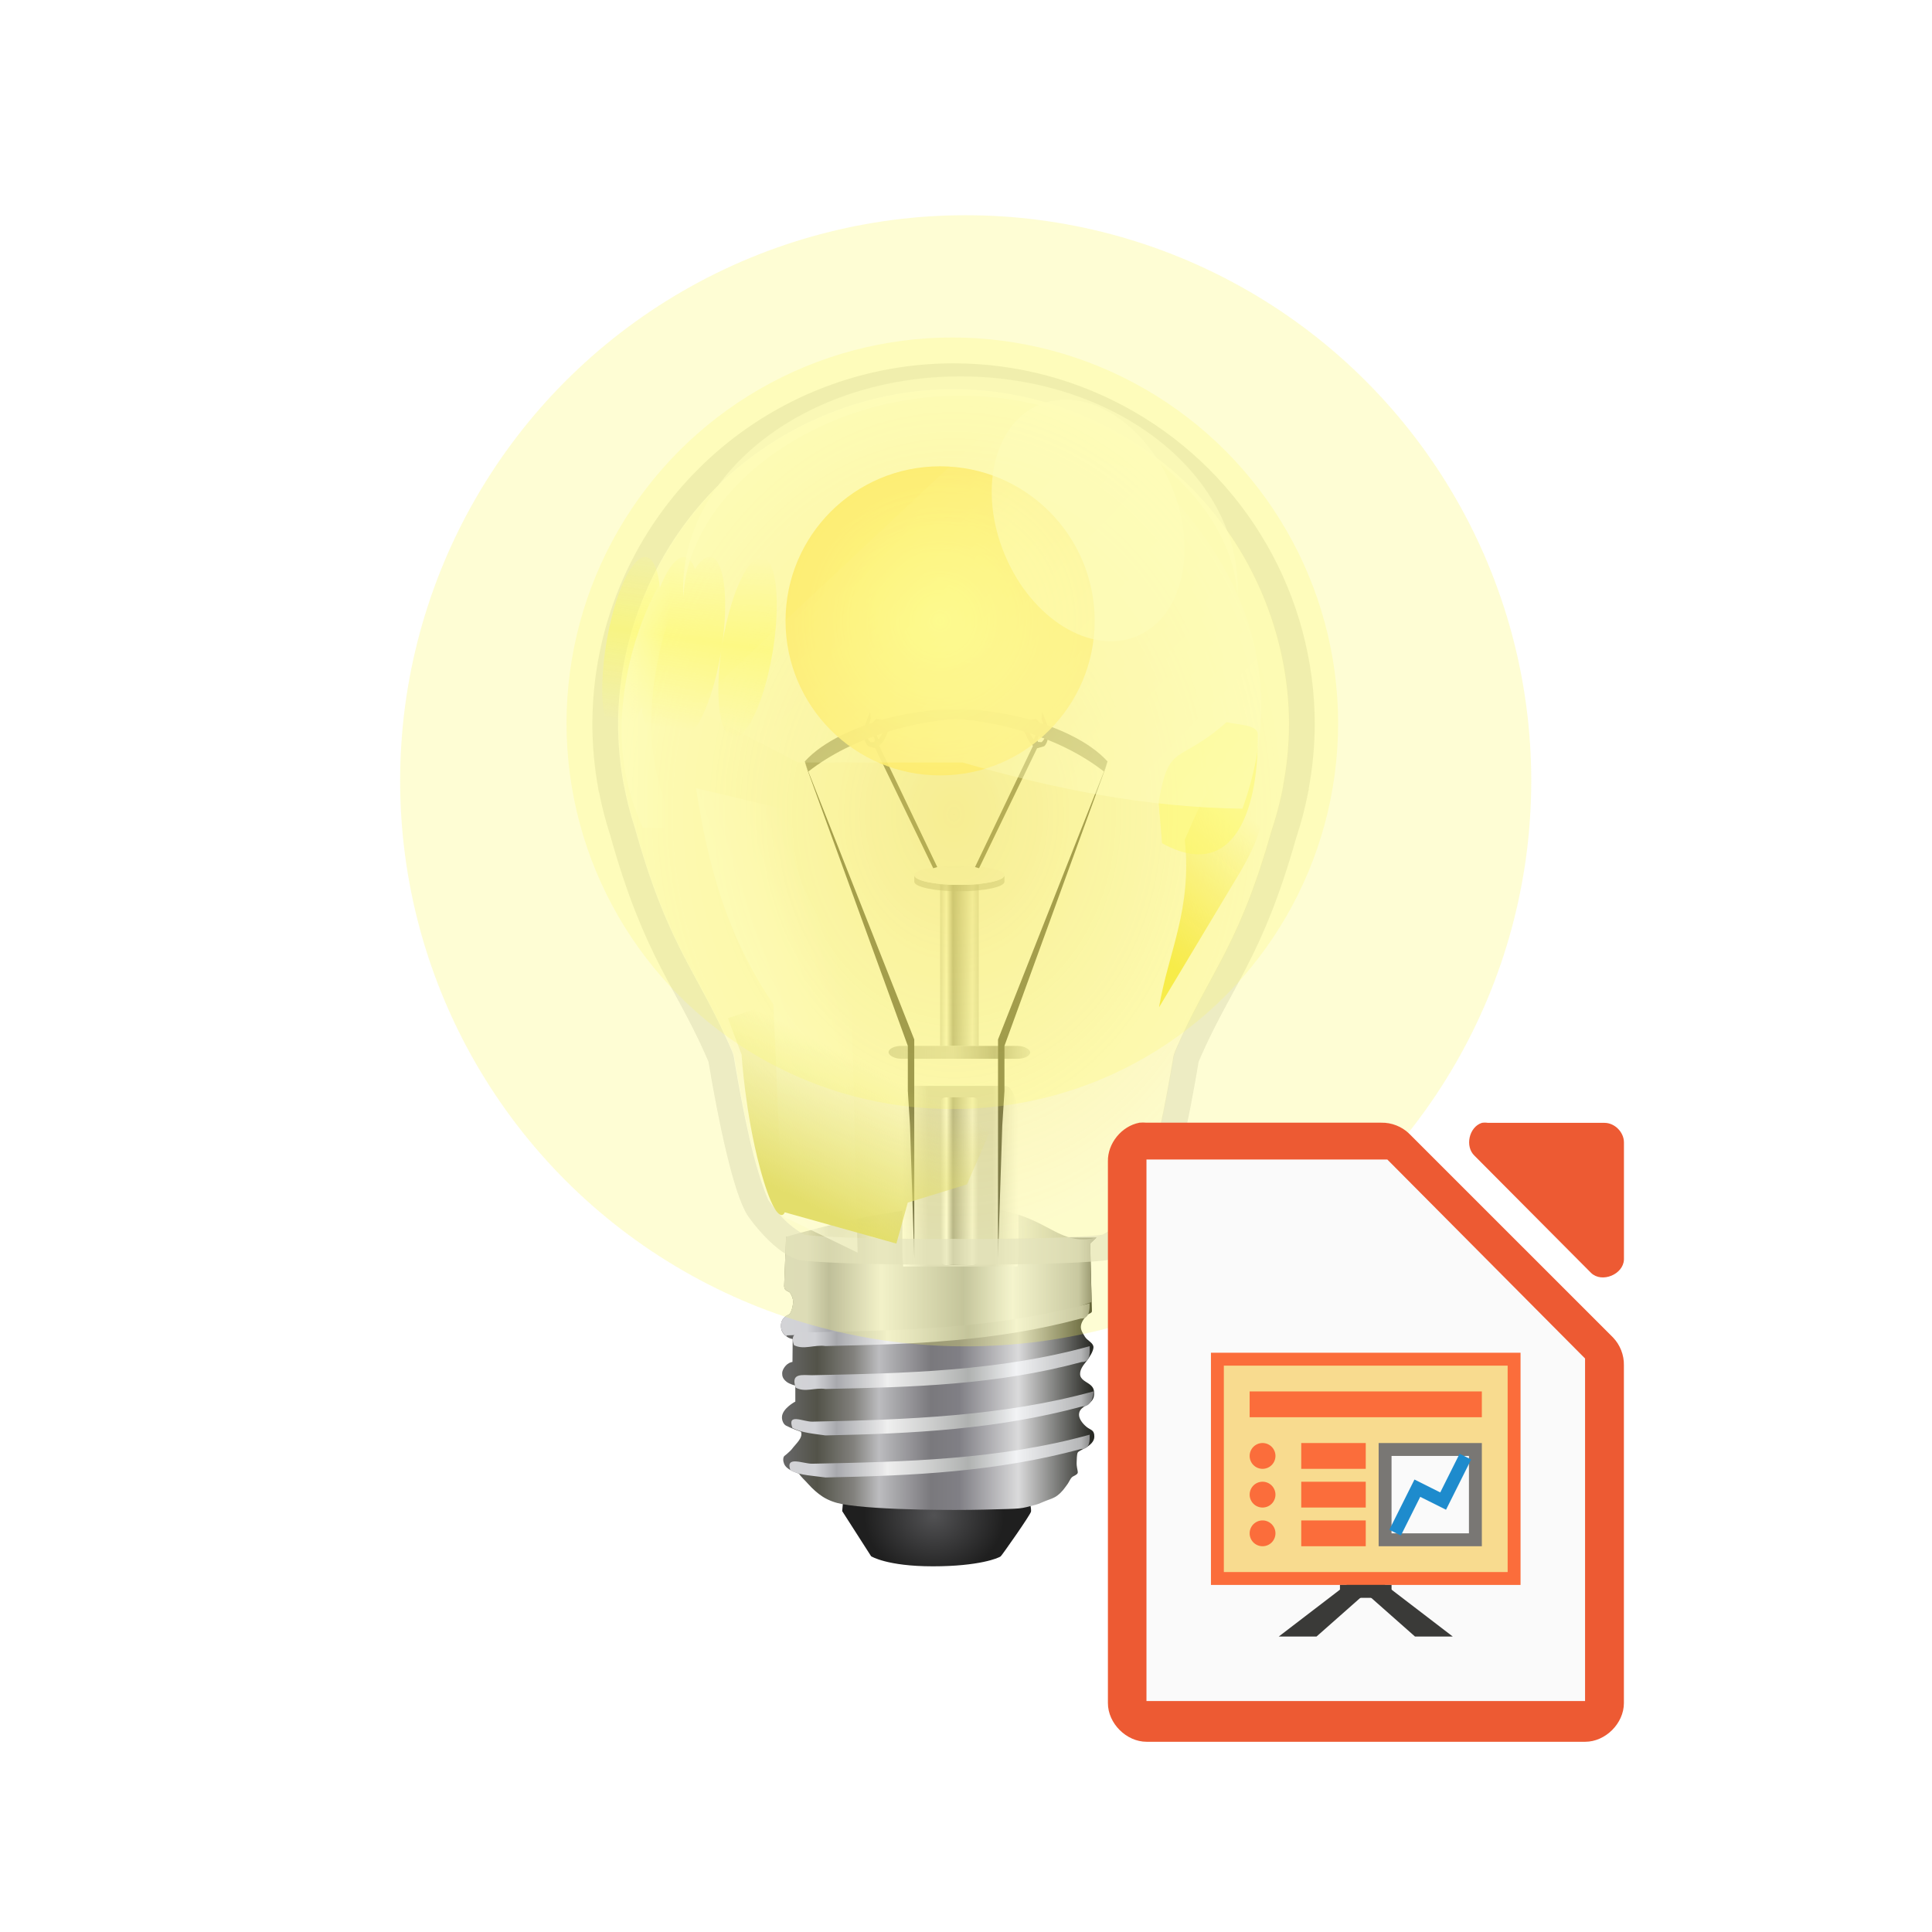 <svg height="150" viewBox="0 0 39.688 39.688" width="150" xmlns="http://www.w3.org/2000/svg" xmlns:xlink="http://www.w3.org/1999/xlink"><linearGradient id="a"><stop offset="0" stop-color="#fff"/><stop offset="1" stop-color="#fff" stop-opacity="0"/></linearGradient><linearGradient id="b"><stop offset="0" stop-color="#d2d2d2" stop-opacity=".972"/><stop offset=".167" stop-color="#fff" stop-opacity=".984"/><stop offset=".333" stop-color="#999" stop-opacity=".992"/><stop offset=".833" stop-color="#f2f2f2" stop-opacity=".996"/><stop offset="1" stop-color="#d2d2d2"/></linearGradient><linearGradient id="c"><stop offset="0" stop-color="#d3d3d6"/><stop offset=".084" stop-color="#d1d2d6"/><stop offset=".155" stop-color="#a8a9ad"/><stop offset=".323" stop-color="#efefef"/><stop offset=".588" stop-color="#afb1b0"/><stop offset=".746" stop-color="#f2f3f5"/><stop offset=".959" stop-color="#b5b6b7"/><stop offset="1" stop-color="#797979"/></linearGradient><radialGradient id="d" cx="394.734" cy="940.029" gradientTransform="matrix(.735 -0 0 .66 283.657 306.51)" gradientUnits="userSpaceOnUse" r="54.392"><stop offset="0" stop-color="#525254"/><stop offset="1" stop-color="#1f1f1f"/></radialGradient><linearGradient id="e" gradientUnits="userSpaceOnUse" x1="489.709" x2="663.744" y1="817.118" y2="817.118"><stop offset="0" stop-color="#666"/><stop offset=".099" stop-color="#535349"/><stop offset=".219" stop-color="#82817d"/><stop offset=".302" stop-color="#bcbcbf"/><stop offset=".473" stop-color="#7a797d"/><stop offset=".565" stop-color="#807f85"/><stop offset=".759" stop-color="#dadadb"/><stop offset="1" stop-color="#282924"/></linearGradient><linearGradient id="f" gradientUnits="userSpaceOnUse" x1="37.543" x2="61.967" xlink:href="#c" y1="81.923" y2="81.923"/><linearGradient id="g" gradientUnits="userSpaceOnUse" x1="491.224" x2="664.801" xlink:href="#c" y1="855.709" y2="855.709"/><linearGradient id="h" gradientUnits="userSpaceOnUse" x1="12.965" x2="13.758" xlink:href="#b" y1="285.755" y2="285.755"/><linearGradient id="i" gradientUnits="userSpaceOnUse" x1="46" x2="55" y1="74" y2="74"><stop offset="0" stop-color="#fff"/><stop offset=".222" stop-color="#d4d4d4"/><stop offset=".778" stop-color="#d4d4d4"/><stop offset="1" stop-color="#fff" stop-opacity=".726"/></linearGradient><linearGradient id="j" gradientTransform="matrix(1 0 0 .806 0 54.129)" gradientUnits="userSpaceOnUse" x1="12.965" x2="13.758" xlink:href="#b" y1="281.72" y2="281.72"/><linearGradient id="k" gradientUnits="userSpaceOnUse" x1="11.906" x2="14.817" y1="283.109" y2="283.109"><stop offset="0" stop-color="#c7c7c7"/><stop offset=".455" stop-color="#c7c7c7" stop-opacity=".769"/><stop offset=".75" stop-color="#999"/><stop offset="1" stop-color="#c7c7c7" stop-opacity=".54"/></linearGradient><filter id="l" color-interpolation-filters="sRGB" height="1.043" width="1.054" x="-.027" y="-.022"><feGaussianBlur stdDeviation=".629"/></filter><clipPath id="m"><path d="m29.511 1.511a28 28 0 0 0 -28 28 28 28 0 0 0 .463 5h-.01c.028.118.056.22.084.336a28 28 0 0 0 .846 3.246c2.667 9.547 5.077 11.628 7.619 17.557.778 4.665 1.914 10.11 2.998 11.861.254.417 2.238 3.102 4.061 3.51 0 0 1.866.365 11.361.365.197.002.383-.007.578-.008.195 0 .381.01.578.008 9.495 0 11.361-.365 11.361-.365 1.822-.408 3.807-3.092 4.061-3.51 1.084-1.751 2.22-7.196 2.998-11.861 2.523-5.883 4.914-7.973 7.557-17.332a28 28 0 0 0 .941-3.6c.017-.072.033-.134.051-.207h-.021a28 28 0 0 0 .475-5 28 28 0 0 0 -28-28z"/></clipPath><filter id="n" color-interpolation-filters="sRGB" height="1.474" width="1.66" x="-.33" y="-.237"><feGaussianBlur stdDeviation=".51"/></filter><linearGradient id="o" gradientUnits="userSpaceOnUse" x1="17.462" x2="19.579" y1="281.125" y2="278.479"><stop offset="0" stop-color="#f3df2e"/><stop offset="1" stop-color="#f3df2e" stop-opacity="0"/></linearGradient><linearGradient id="p" gradientUnits="userSpaceOnUse" x1="26" x2="28" y1="39" y2="25"><stop offset="0" stop-color="#fdf965" stop-opacity="0"/><stop offset=".5" stop-color="#fdf965" stop-opacity=".874"/><stop offset="1" stop-color="#fdf965" stop-opacity="0"/></linearGradient><filter id="q" color-interpolation-filters="sRGB" height="1.042" width="1.017" x="-.008" y="-.021"><feGaussianBlur stdDeviation=".15"/></filter><linearGradient id="r" gradientUnits="userSpaceOnUse" x1="24" x2="28" xlink:href="#a" y1="35" y2="35"/><radialGradient id="s" cx="12.965" cy="274.246" gradientUnits="userSpaceOnUse" r="4.928"><stop offset="0" stop-color="#fefb9e"/><stop offset="1" stop-color="#fdd564" stop-opacity=".851"/></radialGradient><filter id="t" color-interpolation-filters="sRGB" height="1.552" width="1.552" x="-.276" y="-.276"><feGaussianBlur stdDeviation=".73"/></filter><linearGradient id="u" gradientUnits="userSpaceOnUse" x1="7.951" x2="10.945" xlink:href="#a" y1="282.454" y2="281.425"/><linearGradient id="v" gradientUnits="userSpaceOnUse" x1="9.682" x2="11.085" y1="285.938" y2="283.179"><stop offset="0" stop-color="#dad46e"/><stop offset="1" stop-color="#dad46e" stop-opacity="0"/></linearGradient><radialGradient id="w" cx="50" cy="45.938" gradientTransform="matrix(1 0 0 1.267 0 -12.257)" gradientUnits="userSpaceOnUse" r="26.002"><stop offset="0" stop-color="#d4a81c" stop-opacity=".618"/><stop offset="1" stop-color="#eed746" stop-opacity=".123"/></radialGradient><filter id="x" color-interpolation-filters="sRGB" height="1.16" width="1.166" x="-.083" y="-.08"><feGaussianBlur stdDeviation=".468"/></filter><filter id="y" color-interpolation-filters="sRGB" height="1.24" width="1.24" x="-.12" y="-.12"><feGaussianBlur stdDeviation=".792"/></filter><filter id="z" color-interpolation-filters="sRGB" height="1.357" width="1.476" x="-.238" y="-.179"><feGaussianBlur stdDeviation=".202"/></filter><linearGradient id="A" gradientUnits="userSpaceOnUse" x1="19.751" x2="11.611" xlink:href="#a" y1="279.039" y2="271.088"/><filter id="B" color-interpolation-filters="sRGB" height="1.069" width="1.156" x="-.078" y="-.035"><feGaussianBlur stdDeviation=".069"/></filter><g transform="translate(6.347 -261.492)"><path d="m50 12.998c-6.807 0-13.573 2.802-18.387 7.615-4.812 4.812-7.614 11.575-7.615 18.381 0.0.001-0.0.003 0 .004v.002c.004 1.555.148 3.11.43 4.639a1.998 1.998 0 0 1 .006.047c.015.057.026.1.045.18a1.998 1.998 0 0 1 .018.084c.201 1.019.463 2.026.785 3.014a1.998 1.998 0 0 1 .025.082c2.603 9.319 4.875 11.113 7.531 17.307a1.998 1.998 0 0 1 .135.459c.384 2.301.856 4.794 1.355 6.887.5 2.092 1.153 3.899 1.371 4.252a1.998 1.998 0 0 1 .008.014c-.086-.142.53.75 1.164 1.4.63.645 1.454 1.149 1.613 1.189.011.003.241.058 1.807.145 1.601.088 4.409.18 9.131.18a1.998 1.998 0 0 1 .018 0c.126.001.302-.007.553-.008a1.998 1.998 0 0 1 .008 0c.261 0 .439.009.561.008a1.998 1.998 0 0 1 .018 0c4.722 0 7.53-.091 9.131-.18 1.565-.086 1.795-.142 1.807-.145.159-.04.983-.544 1.613-1.189.634-.65 1.25-1.542 1.164-1.4a1.998 1.998 0 0 1 .008-.014c.219-.353.871-2.16 1.371-4.252s.972-4.585 1.355-6.887a1.998 1.998 0 0 1 .135-.459c2.635-6.146 4.893-7.957 7.471-17.088a1.998 1.998 0 0 1 .027-.09c.365-1.093.658-2.21.875-3.342a1.998 1.998 0 0 1 .004-.021 1.998 1.998 0 0 1 .023-.178c.285-1.528.432-3.082.439-4.637-.001-6.806-2.803-13.57-7.615-18.383-4.814-4.814-11.579-7.615-18.387-7.615z" fill="#fbfbfb" fill-opacity=".151" stroke-width=".138" transform="matrix(.265 0 0 .265 0 266.044)"/><g transform="matrix(.036 0 0 .036 -7.814 259.248)"><path d="m521.827 919.11-.5 5.5 16.5 25.75s9 5.75 35.25 5.75 37.75-4.75 38.75-5.75 17-23.75 17.25-25.5-1-7-1-7z" fill="url(#d)"/><path d="m489.327 768.11-1.125 28.125c.097 3.188 2.669 2.498 3.562 4.062.827 1.447 1.564 3.083 1.562 4.75-.002 2.589-1.138 6.781-2.438 7.375-1.366.624-4.607 2.246-4.5 6.625.063 2.594.93 4.623 4.188 6.562.748.445 2.499.89 2.5.75l-.125 13.125s-1.485.167-2.86 1.235c-1.552 1.205-3.015 3.42-3.015 5.265 0 1.448.225 3.05 2.534 4.861 1.708 1.34 4.966 2.139 4.966 2.139v9.125s-7.625 3.97-7.625 9c0 1.77.804 3.935 2.375 4.75 3.057 1.586 8.5 3.5 8.5 3.5 1.252 3.451-2.933 6.805-5.125 9.75-.836 1.123-2.005 1.953-3 2.938-.607.601-1.558.997-1.812 1.812-.486 1.556-.058 3.475.875 4.812 1.135 1.627 3.033 2.64 4.941 3.429 1.091.452 2.956 1.046 3.122 1.321.983 1.63 3.271 3.638 5.186 5.8 2.295 2.589 5.383 5.381 8.252 7.2 3.329 2.112 7.187 3.462 11.062 4.188 9.594 1.795 27.038 2.734 44.394 3.118 13.535.299 27.015.26 36.674.026 23.482-.569 19.794-.363 29.307-2.769 1.959-.495 3.817-1.498 5.731-2.217 2.331-.876 4.685-1.544 6.644-3.033 2.707-2.058 3.861-3.853 5.882-6.62.605-.829 1.63-3.054 2.368-3.755 1.04-.987 3.508-1.506 3.438-2.938-.074-1.514-.776-2.843-.649-5.871.051-1.225.081-4.244.587-5.317.359-.761 3.005-1.883 4.674-2.862 2.524-1.48 4.769-3.513 4.826-6.138.091-4.123-2.127-3.751-4.512-5.736-2.138-1.779-4.238-4.469-4.238-6.889 0-5.733 8.54-5.072 8.625-11.75.027-2.155-.225-3.592-2.02-5.173-2.094-1.845-5.98-2.943-5.98-6.327 0-2.584 1.568-4.695 3.5-7.125 1.891-2.377 4.125-5.977 4.125-8.125 0-2.577-3.567-3.78-4.875-6-1.049-1.78-2.396-3.686-2.312-5.75.097-2.374 1.694-4.527 3.188-6.375.839-1.037 3.16-1.167 3.125-2.5l-1-38.5s1.37-1.456 3.619-3.46z" fill="url(#e)"/><path d="m37.947 80.242-.154 3.879c.013.44.367.343.49.559.114.2.215.426.215.656-0.0.357-.157.934-.336 1.016-.188.086-.634.31-.619.914.008.311.113.563.432.799l.025-.064c18.696-.685 19.766-1.069 23.992-2.631l-.119-4.594s.19-.2.5-.477c-5.042 1.232-3.318-6.044-24.426-.057z" fill="url(#f)" stroke-width=".138" transform="matrix(7.251 0 0 7.251 214.154 186.242)"/><path d="m662.547 881c-51.494 14.271-105.32 15.503-158.39 16.561-5.376.015-15.461-4.79-12.349 3.85 5.51 2.883 13.713 3.07 19.992 4.007 50.263-1.041 97.154-3.156 145.97-16.29 5.301.234 4.747-5.55 4.773-8.127zm2.25-24.75c-51.494 14.271-107.57 16.253-160.64 17.311-5.376.015-14.336-5.04-11.224 3.6 5.51 2.883 12.588 3.32 18.867 4.257 50.263-1.041 97.756-3.428 146.58-16.562 5.301.234 6.395-6.028 6.421-8.606zm-2.25-25.75c-51.494 14.271-105.32 15.503-158.39 16.561-5.376.015-12.461-1.54-9.349 7.1 5.51 2.883 10.713-.18 16.992.757 50.263-1.041 97.419-2.273 146.24-15.407 5.301.234 4.482-6.434 4.508-9.011zm0-24.5c-51.494 14.271-105.32 15.503-158.39 16.561-5.376.015-13.461-1.29-10.349 7.35 5.51 2.883 11.713-.43 17.992.507 50.263-1.041 96.881-2.553 145.7-15.687 5.301.234 5.02-6.153 5.046-8.731z" fill="url(#g)"/></g><path d="m47 67c-.554 0-1 1.338-1 3v10c0 .355.029.684.066 1h8.867c.037-.316.066-.645.066-1v-10c0-1.662-.446-3-1-3z" fill="url(#i)" transform="matrix(.265 0 0 .265 0 266.044)"/><rect fill="url(#h)" height="3.44" ry=".112" width=".794" x="12.965" y="284.035"/><path d="m12.965 279.67h.794v3.307h-.794z" fill="url(#j)"/><path d="m12.435 279.471v.065.066c-0.0 0-0.0.001 0 .001 0 .11.415.198.926.198.511 0 .926-.089.926-.198 0-0.0 0-.001 0-.001v-.066-.065c0 .11-.415.198-.926.198-.511 0-.926-.089-.926-.198z" fill="#999" opacity=".5"/><path d="m14.287 279.471a.926.198 0 0 1 -.926.198.926.198 0 0 1 -.926-.198.926.198 0 0 1 .926-.198.926.198 0 0 1 .926.198z" fill="#fbfbfb"/><rect fill="url(#k)" height=".265" rx=".265" width="2.91" x="11.906" y="282.977"/><path d="m12.435 287.343-.088-2.728-.045-.712v-.926l-2.117-5.821 2.249 5.689v1.058.397z" fill="#3d3d3d"/><path d="m43.5 38-.363.934c-.198.753-.122 1.433.205 1.736l.553.158 4.498 9.297.312-.09-4.496-9.396c.362-.316.492-.7.68-1.121-.106-.828-.187-.825-.885-.963-.256.094-.263.368-.395.553l-.031.236c.045.298.194.559.301.836l-.064.158-.268.016c-.376-.346-.28-.53-.236-1.043l.236-.789zm.709.941.119.031c.127.095.142.253.213.379l-.094.355-.285.434-.062-.086-.205-.584.047-.441z" fill="#5a5a5a" transform="matrix(.265 0 0 .265 0 266.044)"/><path d="m10.185 277.134.07.21c.924-.722 2.199-1.056 3.204-1.087l.023-.152c-.57-.163-2.535.187-3.297 1.029z" fill="#767676"/><g transform="matrix(-1 0 0 1 26.589 0)"><path d="m12.435 287.343-.088-2.728-.045-.712v-.926l-2.117-5.821 2.249 5.689v1.058.397z" fill="#3d3d3d"/><path d="m43.5 38-.363.934c-.198.753-.122 1.433.205 1.736l.553.158 4.498 9.297.312-.09-4.496-9.396c.362-.316.492-.7.68-1.121-.106-.828-.187-.825-.885-.963-.256.094-.263.368-.395.553l-.031.236c.045.298.194.559.301.836l-.064.158-.268.016c-.376-.346-.28-.53-.236-1.043l.236-.789zm.709.941.119.031c.127.095.142.253.213.379l-.094.355-.285.434-.062-.086-.205-.584.047-.441z" fill="#5a5a5a" transform="matrix(.265 0 0 .265 0 266.044)"/><path d="m10.185 277.134.07.21c.924-.722 2.199-1.056 3.204-1.087l.023-.152c-.57-.163-2.535.187-3.297 1.029z" fill="#767676"/></g><path clip-path="url(#m)" d="m29.511 1.511a28 28 0 0 0 -28 28 28 28 0 0 0 .463 5h-.01c.028.118.056.22.084.336a28 28 0 0 0 .846 3.246c2.667 9.547 5.077 11.628 7.619 17.557.778 4.665 1.914 10.11 2.998 11.861.254.417 2.238 3.102 4.061 3.51 0 0 1.866.365 11.361.365.197.002.383-.007.578-.008.195 0 .381.01.578.008 9.495 0 11.361-.365 11.361-.365 1.822-.408 3.807-3.092 4.061-3.51 1.084-1.751 2.22-7.196 2.998-11.861 2.523-5.883 4.914-7.973 7.557-17.332a28 28 0 0 0 .941-3.6c.017-.072.033-.134.051-.207h-.021a28 28 0 0 0 .475-5 28 28 0 0 0 -28-28zm0 1.998c6.807 0 13.573 2.802 18.387 7.615 4.813 4.813 7.614 11.577 7.615 18.383-.008 1.555-.154 3.108-.439 4.637a1.998 1.998 0 0 0 -.023.178 1.998 1.998 0 0 0 -.004.021c-.217 1.132-.51 2.249-.875 3.342a1.998 1.998 0 0 0 -.027.09c-2.578 9.131-4.835 10.942-7.471 17.088a1.998 1.998 0 0 0 -.135.459c-.384 2.301-.856 4.794-1.355 6.887s-1.152 3.899-1.371 4.252a1.998 1.998 0 0 0 -.008.014c.086-.142-.53.75-1.164 1.4-.63.645-1.454 1.149-1.613 1.189-.011.003-.241.058-1.807.145-1.601.088-4.409.18-9.131.18a1.998 1.998 0 0 0 -.018 0c-.121.001-.3-.008-.561-.008a1.998 1.998 0 0 0 -.008 0c-.251.001-.427.009-.553.008a1.998 1.998 0 0 0 -.018 0c-4.722 0-7.53-.091-9.131-.18-1.565-.086-1.795-.142-1.807-.145-.159-.04-.983-.544-1.613-1.189-.634-.65-1.25-1.542-1.164-1.4a1.998 1.998 0 0 0 -.008-.014c-.219-.353-.871-2.16-1.371-4.252-.5-2.092-.972-4.585-1.355-6.887a1.998 1.998 0 0 0 -.135-.459c-2.656-6.194-4.928-7.988-7.531-17.307a1.998 1.998 0 0 0 -.025-.082c-.322-.988-.584-1.994-.785-3.014a1.998 1.998 0 0 0 -.018-.084c-.019-.08-.03-.123-.045-.18a1.998 1.998 0 0 0 -.006-.047c-.282-1.529-.425-3.084-.43-4.639v-.002c-0-.001 0-.003 0-.004.002-6.805 2.803-13.569 7.615-18.381 4.814-4.814 11.579-7.615 18.387-7.615z" fill="#dadada" fill-opacity=".649" filter="url(#l)" stroke-width=".138" transform="matrix(.265 0 0 .265 5.421 268.555)"/><path d="m50 12.998c-6.807 0-13.573 2.802-18.387 7.615-4.812 4.812-7.614 11.575-7.615 18.381 0.0.001-0.0.003 0 .004v.002c.004 1.555.148 3.11.43 4.639a1.998 1.998 0 0 1 .006.047c.015.057.026.1.045.18a1.998 1.998 0 0 1 .018.084c.201 1.019.463 2.026.785 3.014a1.998 1.998 0 0 1 .025.082c2.603 9.319 4.875 11.113 7.531 17.307a1.998 1.998 0 0 1 .135.459c.384 2.301.856 4.794 1.355 6.887.5 2.092 1.153 3.899 1.371 4.252a1.998 1.998 0 0 1 .008.014c-.086-.142.53.75 1.164 1.4.63.645 1.454 1.149 1.613 1.189.011.003.241.058 1.807.145 1.601.088 4.409.18 9.131.18a1.998 1.998 0 0 1 .018 0c.126.001.302-.007.553-.008a1.998 1.998 0 0 1 .008 0c.261 0 .439.009.561.008a1.998 1.998 0 0 1 .018 0c4.722 0 7.53-.091 9.131-.18 1.565-.086 1.795-.142 1.807-.145.159-.04.983-.544 1.613-1.189.634-.65 1.25-1.542 1.164-1.4a1.998 1.998 0 0 1 .008-.014c.219-.353.871-2.16 1.371-4.252s.972-4.585 1.355-6.887a1.998 1.998 0 0 1 .135-.459c2.635-6.146 4.893-7.957 7.471-17.088a1.998 1.998 0 0 1 .027-.09c.365-1.093.658-2.21.875-3.342a1.998 1.998 0 0 1 .004-.021 1.998 1.998 0 0 1 .023-.178c.285-1.528.432-3.082.439-4.637-.001-6.806-2.803-13.57-7.615-18.383-4.814-4.814-11.579-7.615-18.387-7.615z" fill="url(#w)" opacity=".512" stroke-width=".138" transform="matrix(.265 0 0 .265 0 266.044)"/><circle cx="12.965" cy="274.246" fill="url(#s)" filter="url(#t)" r="3.175"/><ellipse cx="16.007" cy="272.129" fill="#fff" fill-opacity=".568" filter="url(#n)" rx="1.852" ry="2.58" transform="matrix(.921 -.39 .39 .921 -104.867 27.793)"/><path d="m17.992 278.744c.15 1.44-.339 2.305-.529 3.44l1.587-2.646c.562-.916.837-1.725 0-2.117-.486-.106-.763.645-1.058 1.323z" fill="url(#o)" filter="url(#B)" opacity=".98"/><g transform="matrix(.265 0 0 .265 0 266.044)"><path d="m26.061 26a1.976 7.087 9.349 0 0 -3.061 7 1.976 7.087 9.349 0 0 .939 7 1.976 7.087 9.349 0 0 1.861-2.381 1.976 7.087 9.349 0 0 1.139 2.381 1.976 7.087 9.349 0 0 1.143-.945 1.976 7.087 9.349 0 0 .857.945 1.976 7.087 9.349 0 0 3.061-7 1.976 7.087 9.349 0 0 -.939-7 1.976 7.087 9.349 0 0 -1.143.945 1.976 7.087 9.349 0 0 -.857-.945 1.976 7.087 9.349 0 0 -1.861 2.381 1.976 7.087 9.349 0 0 -1.139-2.381zm5.939 7a1.976 7.087 9.349 0 0 .939 7 1.976 7.087 9.349 0 0 3.061-7 1.976 7.087 9.349 0 0 -.939-7 1.976 7.087 9.349 0 0 -3.061 7z" fill="url(#p)" filter="url(#x)" opacity=".8"/><path d="m50.5 12c-11.874 0-21.5 7.387-21.5 16.5.005.205.015.409.029.613.31-7.849 9.828-15.605 21.471-15.613 11.551.005 21.032 7.665 21.471 15.449.012-.15.022-.299.029-.449 0-9.113-9.626-16.5-21.5-16.5z" fill="#fff" fill-opacity=".653" filter="url(#q)"/><path d="m36 21c-7.032.961-11.758 10.36-11.768 18.453.002 2.633.572 5.226 1.66 7.547h2.572c-1.26-2.448-1.928-5.236-1.934-8.076.004-7.089 3.519-15.918 9.469-17.924z" fill="url(#r)" opacity=".8"/></g><path d="m7.951 277.683c.24 1.548.609 2.993 1.59 4.443l.187 4.35 1.543.748-.14-5.847c-.693-1.035-1.376-2.071-1.216-3.227z" fill="url(#u)"/><path d="m9.729 286.383c.149-.255-.026.74-.468-.912-.303-1.133-.374-2.315-.374-2.315l-.281-.748 1.964-.655 2.432-.281 1.45 2.198-.935 2.152-1.216.374-.234.842z" fill="url(#v)"/><path d="m18.849 276.327c-1.002.887-1.177.392-1.395 1.645l.07.842c1.392.771 1.979-.514 1.968-2.233-.001-.204-.388-.194-.642-.254z" fill="#fcf967" fill-opacity=".488" filter="url(#z)"/><path d="m7.871 276.032 2.183 1.124h3.373c1.911.551 3.776.923 5.749.948.981-2.729.006-5.083-1.964-6.922l-3.368-.748z" fill="url(#A)" opacity=".68"/><g fill="#fdf965"><circle cx="13.216" cy="276.35" fill-opacity=".225" filter="url(#y)" r="7.925"/><circle cx="13.216" cy="276.35" fill-opacity=".274" filter="url(#y)" r="7.925" transform="matrix(1.466 0 0 1.466 -5.884 -127.598)"/></g></g><g transform="matrix(.265 0 0 .265 21.696 23.019)"><g fill="#ed5a33" transform="matrix(3 0 0 2.999 -328.988 -2927.974)"><path d="m111.812 976.373c-.458.087-.821.533-.812 1v14.001c0.0.524.476 1 1 1h11.333c.524-0.0 1-.476 1-1v-8.731c.006-.264-.098-.529-.281-.719l-5.27-5.271c-.19-.184-.455-.287-.719-.281h-6.063c-.062-.006-.125-.006-.188 0z"/><path d="m120.663 976.376c-.333.107-.445.613-.188.852l3.012 3.029c.278.265.832.038.847-.347v-3.029c-0-.264-.239-.505-.502-.505h-3.012c-.052-.008-.105-.008-.157 0z"/></g><path d="m7.001 3.021v.75 40.5.727h.75 32.499.75v-.727-25.5-.328l-.234-.234-14.906-15-.187-.188h-.328-17.593z" fill="#fafafa"/><path d="m21.313 34.25 1.6 1.414-5.658 4.334h2.928l3.818-3.373 3.816 3.373h2.928l-5.658-4.334 1.6-1.414h-1.928l-.758.582-.76-.582z" fill="#3a3a38"/><path d="m11.999 17.998h24v18h-24z" fill="#fb6d3b"/><rect fill="none" height="16" rx="1" width="22" x="12.999" y="18.998"/><path d="m12.999 18.998h22v16h-22z" fill="#f8db8f"/><g fill="#fb6d3b" transform="translate(4)"><path d="m10.999 20.998h18v2h-18z"/><path d="m14.999 24.998h5v2h-5z"/><path d="m13 25.998a1.0 1 0 0 1 -2 0 1.0 1 0 1 1 2 0z"/><path d="m14.999 27.998h5v2h-5z"/><path d="m13 28.998a1.0 1 0 0 1 -2 0 1.0 1 0 1 1 2 0z"/><path d="m14.999 30.998h5v2h-5z"/><path d="m13 31.998a1.0 1 0 0 1 -2 0 1.0 1 0 1 1 2 0z"/><path d="m20.999 24.998h8v8h-8z" fill="#797774"/></g><path d="m25.999 25.998h6v6h-6z" fill="#fafafa"/><path d="m26.499 31.498 1.5-3 2 1 1.5-3" fill="none" stroke="#1e8bcd" stroke-linecap="square"/><path d="m21.999 35.998h4v1h-4z" fill="#3a3a38"/></g></svg>